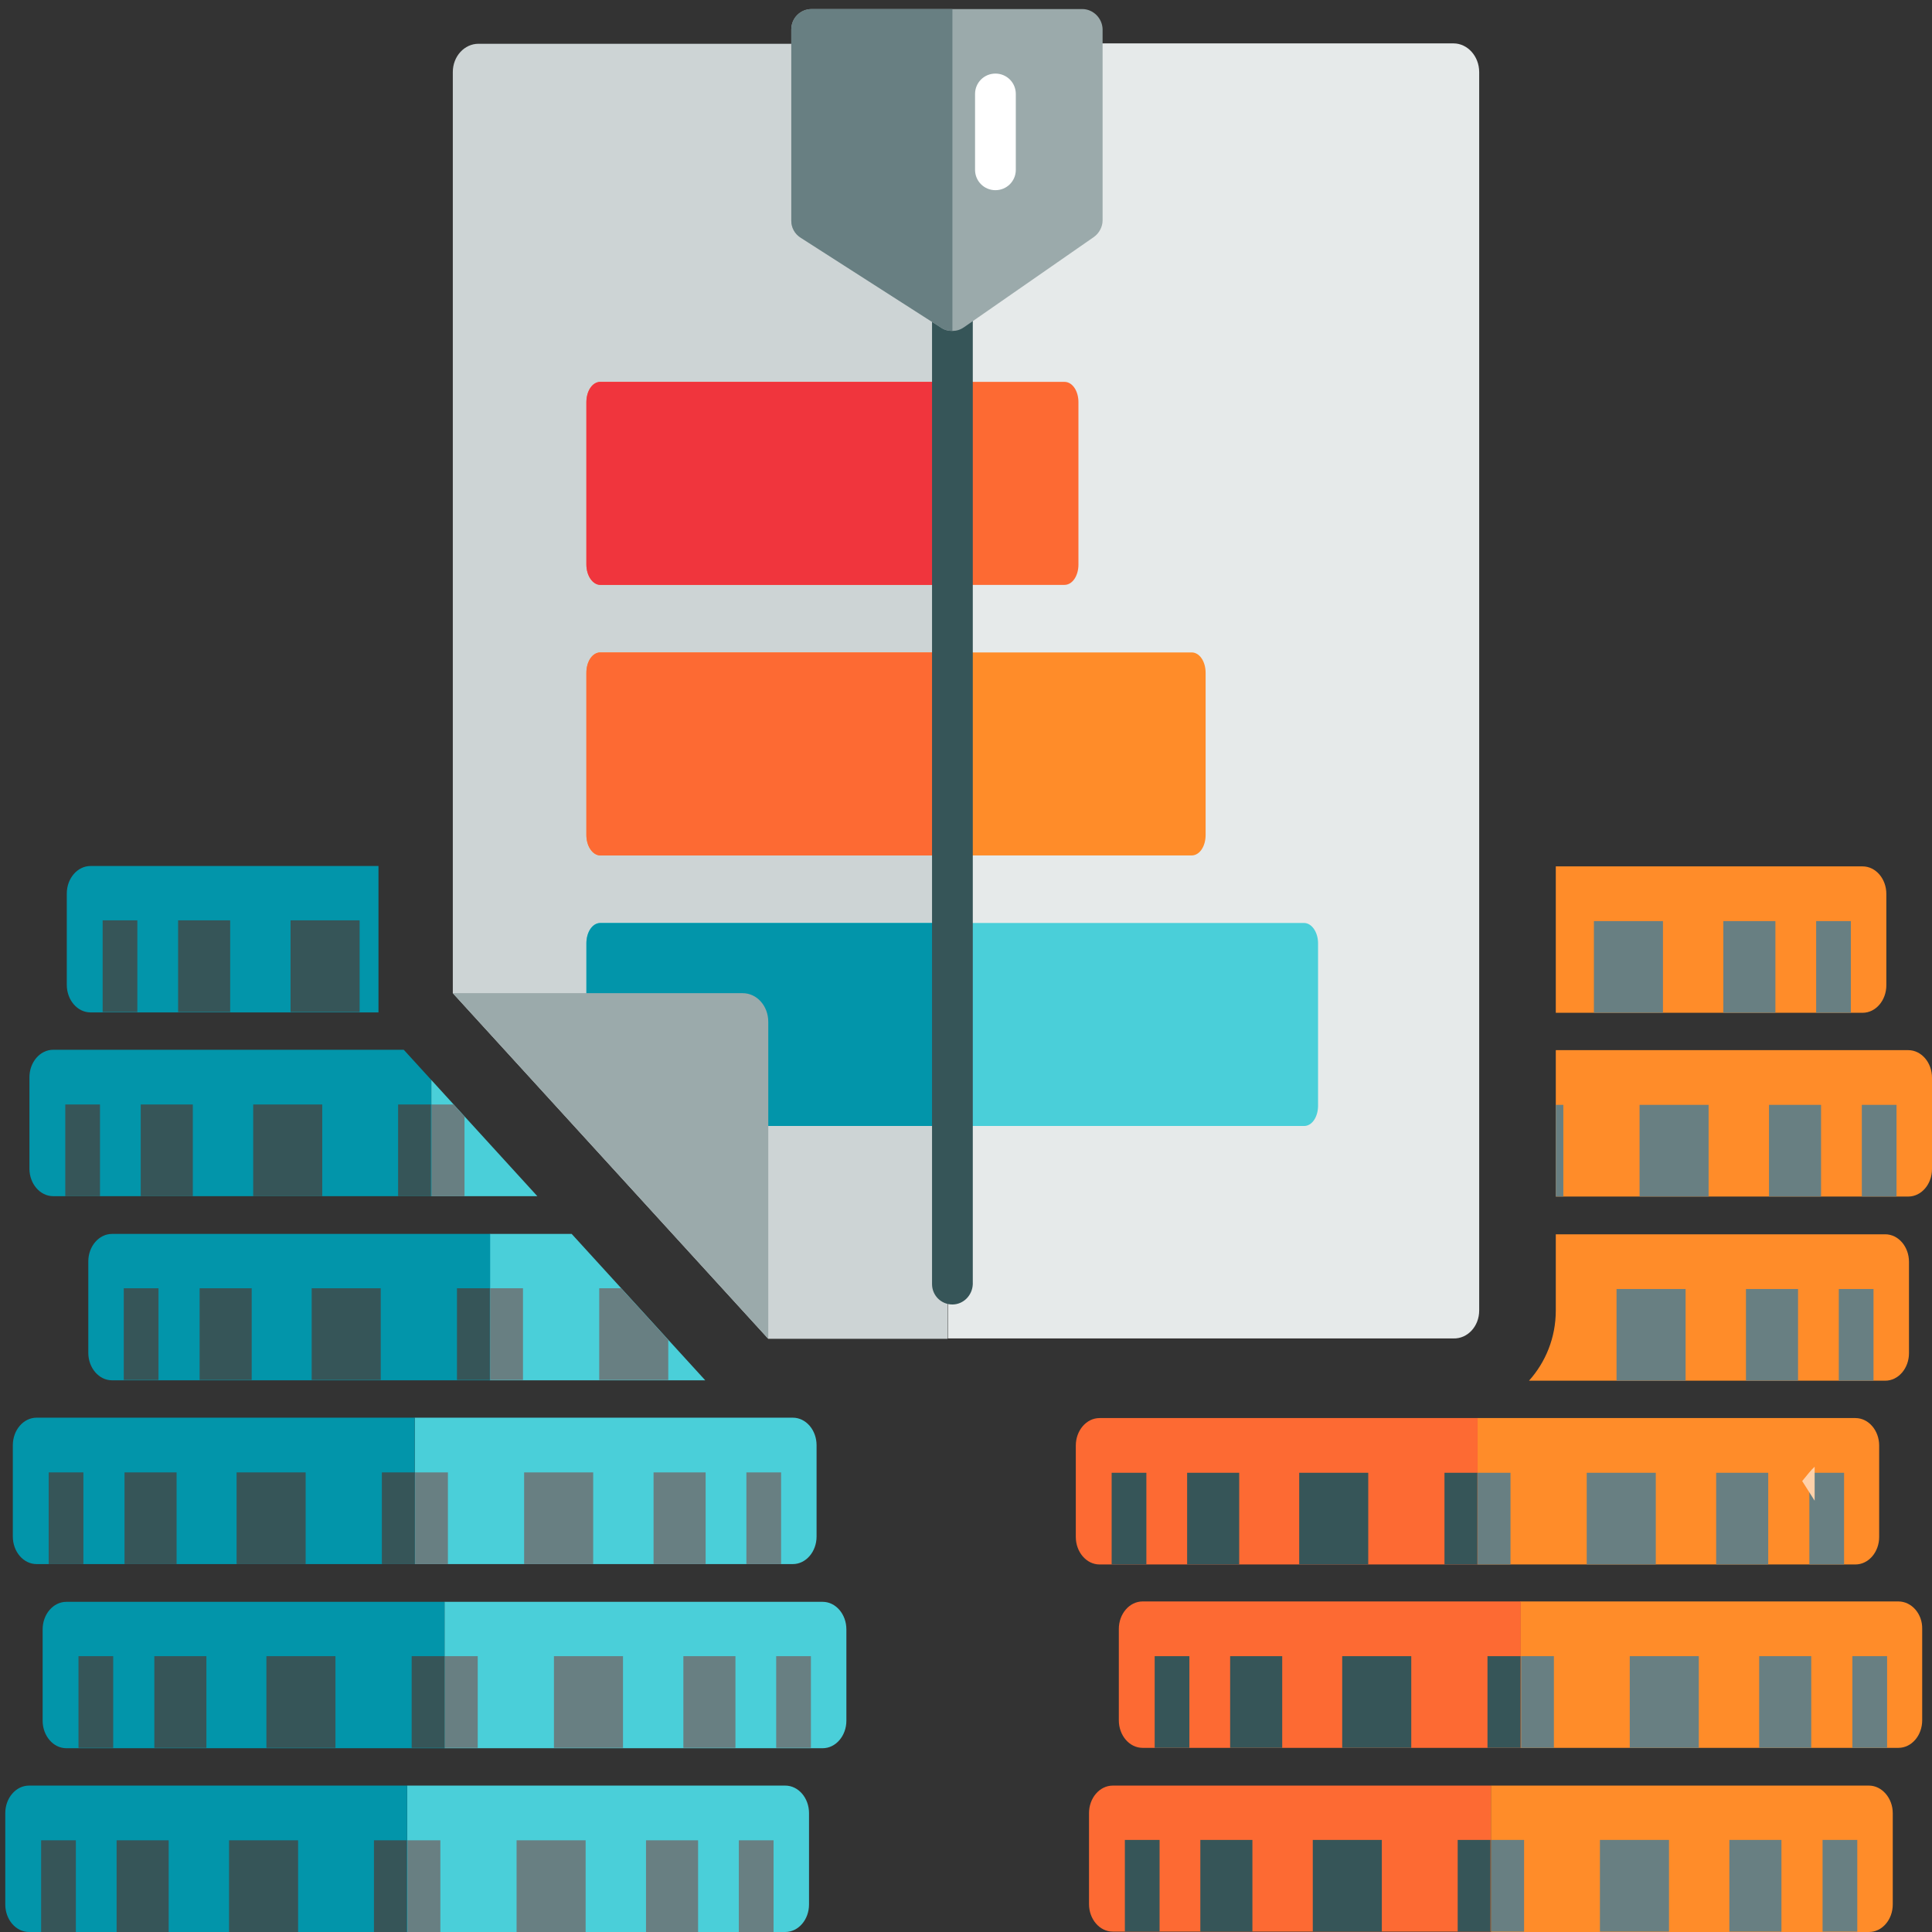 <?xml version="1.0" encoding="utf-8"?>
<!-- Generator: Adobe Illustrator 19.0.0, SVG Export Plug-In . SVG Version: 6.00 Build 0)  -->
<svg version="1.1" id="Layer_1" xmlns="http://www.w3.org/2000/svg" xmlns:xlink="http://www.w3.org/1999/xlink" x="0px" y="0px"
	 viewBox="96 11 512 512" style="enable-background:new 96 11 512 512;" xml:space="preserve">
<rect x="96" y="11" width="512" height="512" fill="#333333" stroke="none"/>
<style type="text/css">
	.st0{fill:#FF8C29;}
	.st1{fill:#687F82;}
	.st2{fill:#FD6A33;}
	.st3{fill:#365558;}
	.st4{fill:#FFD1A9;}
	.st5{fill:#0295AA;}
	.st6{fill:#4ACFD9;}
	.st7{fill:#E6EAEA;}
	.st8{fill:#CDD4D5;}
	.st9{fill:#F0353D;}
	.st10{fill:#9BAAAB;}
	.st11{fill:#FFFFFF;}
</style>
<g>
	<path class="st0" d="M589.6,240.6h-81.3v38.8h81.3c3.5,0,6.3-3.3,6.3-7.3v-24.2C595.9,243.9,593.1,240.6,589.6,240.6z"/>
	<rect x="577.3" y="255.1" class="st1" width="9.2" height="24.3"/>
	<rect x="552.7" y="255.1" class="st1" width="13.8" height="24.3"/>
	<rect x="518.4" y="255.1" class="st1" width="18.3" height="24.3"/>
	<path class="st0" d="M601.7,289.3h-93.4v38.8h93.4c3.5,0,6.3-3.3,6.3-7.3v-24.2C608,292.6,605.2,289.3,601.7,289.3z"/>
	<rect x="589.4" y="303.8" class="st1" width="9.2" height="24.3"/>
	<rect x="564.8" y="303.8" class="st1" width="13.8" height="24.3"/>
	<rect x="530.5" y="303.8" class="st1" width="18.3" height="24.3"/>
	<rect x="508.3" y="303.8" class="st1" width="2" height="24.3"/>
	<path class="st0" d="M595.6,338.1h-87.3v20.2c0,7.2-2.7,13.7-7.1,18.6h94.4c3.5,0,6.3-3.3,6.3-7.3v-24.2
		C601.9,341.4,599.1,338.1,595.6,338.1z"/>
	<rect x="583.3" y="352.6" class="st1" width="9.2" height="24.3"/>
	<rect x="558.7" y="352.6" class="st1" width="13.8" height="24.3"/>
	<rect x="524.4" y="352.6" class="st1" width="18.3" height="24.3"/>
	<g>
		<path class="st0" d="M587.7,386.8H487.5v38.8h100.2c3.5,0,6.3-3.3,6.3-7.3v-24.2C594,390.1,591.2,386.8,587.7,386.8z"/>
		<path class="st2" d="M387.4,386.8c-3.5,0-6.3,3.3-6.3,7.3v24.2c0,4,2.8,7.3,6.3,7.3h100.2v-38.8
			C487.6,386.8,387.4,386.8,387.4,386.8z"/>
		<rect x="390.6" y="401.3" class="st3" width="9.2" height="24.3"/>
		<rect x="410.6" y="401.3" class="st3" width="13.8" height="24.3"/>
		<rect x="440.3" y="401.3" class="st3" width="18.3" height="24.3"/>
		<rect x="487.5" y="401.3" class="st3" width="0.1" height="24.3"/>
		<rect x="478.8" y="401.3" class="st3" width="8.7" height="24.3"/>
		<rect x="575.5" y="401.3" class="st1" width="9.2" height="24.3"/>
		<rect x="550.8" y="401.3" class="st1" width="13.8" height="24.3"/>
		<rect x="516.5" y="401.3" class="st1" width="18.3" height="24.3"/>
		<rect x="487.6" y="401.3" class="st1" width="8.7" height="24.3"/>
	</g>
	<g>
		<path class="st0" d="M599.1,435.4H498.9v38.8h100.2c3.5,0,6.3-3.3,6.3-7.3v-24.2C605.5,438.7,602.6,435.4,599.1,435.4z"/>
		<path class="st2" d="M398.8,435.4c-3.5,0-6.3,3.3-6.3,7.3v24.2c0,4,2.8,7.3,6.3,7.3H499v-38.8H398.8z"/>
		<rect x="402" y="449.9" class="st3" width="9.2" height="24.3"/>
		<rect x="422" y="449.9" class="st3" width="13.8" height="24.3"/>
		<rect x="451.7" y="449.9" class="st3" width="18.3" height="24.3"/>
		<rect x="498.9" y="449.9" class="st3" width="0.1" height="24.3"/>
		<rect x="490.2" y="449.9" class="st3" width="8.7" height="24.3"/>
		<rect x="586.9" y="449.9" class="st1" width="9.2" height="24.3"/>
		<rect x="562.2" y="449.9" class="st1" width="13.8" height="24.3"/>
		<rect x="527.9" y="449.9" class="st1" width="18.3" height="24.3"/>
		<rect x="499.1" y="449.9" class="st1" width="8.7" height="24.3"/>
	</g>
	<g>
		<path class="st0" d="M591.3,484.2H491.1V523h100.2c3.5,0,6.3-3.3,6.3-7.3v-24.2C597.6,487.5,594.7,484.2,591.3,484.2z"/>
		<path class="st2" d="M390.9,484.2c-3.5,0-6.3,3.3-6.3,7.3v24.1c0,4,2.8,7.3,6.3,7.3h100.2v-38.7H390.9z"/>
		<rect x="394.1" y="498.6" class="st3" width="9.2" height="24.3"/>
		<rect x="414.1" y="498.6" class="st3" width="13.8" height="24.3"/>
		<rect x="443.9" y="498.6" class="st3" width="18.3" height="24.3"/>
		<rect x="491.1" y="498.6" class="st3" width="0.1" height="24.3"/>
		<rect x="482.3" y="498.6" class="st3" width="8.7" height="24.3"/>
		<rect x="579" y="498.6" class="st1" width="9.2" height="24.3"/>
		<rect x="554.3" y="498.6" class="st1" width="13.8" height="24.3"/>
		<rect x="520" y="498.6" class="st1" width="18.3" height="24.3"/>
		<rect x="491.2" y="498.6" class="st1" width="8.7" height="24.3"/>
	</g>
	<path class="st4" d="M484.1,469.5"/>
	<path class="st4" d="M573.6,403.5l3.3,5.2v-9C576,400.5,574.9,401.9,573.6,403.5z"/>
</g>
<g>
	<path class="st5" d="M120,240.5c-3.5,0-6.3,3.3-6.3,7.3V272c0,4,2.8,7.3,6.3,7.3h76.3v-38.8C168.6,240.5,120,240.5,120,240.5z"/>
	<rect x="123.2" y="254.9" class="st3" width="9.2" height="24.3"/>
	<rect x="143.2" y="254.9" class="st3" width="13.8" height="24.3"/>
	<rect x="173" y="254.9" class="st3" width="18.3" height="24.3"/>
	<polygon class="st6" points="210.3,328 238.4,328 210.3,297.2 	"/>
	<path class="st5" d="M110.1,289.2c-3.5,0-6.3,3.3-6.3,7.3v24.2c0,4,2.8,7.3,6.3,7.3h100.2v-30.8l-7.3-8H110.1z"/>
	<rect x="113.3" y="303.7" class="st3" width="9.2" height="24.3"/>
	<rect x="133.3" y="303.7" class="st3" width="13.8" height="24.3"/>
	<rect x="163.1" y="303.7" class="st3" width="18.3" height="24.3"/>
	<rect x="210.3" y="303.7" class="st3" width="0.1" height="24.3"/>
	<rect x="201.5" y="303.7" class="st3" width="8.7" height="24.3"/>
	<polygon class="st1" points="210.4,303.7 210.4,328 219.1,328 219.1,306.9 216.2,303.7 	"/>
	<polygon class="st6" points="225.8,338 225.8,376.8 282.9,376.8 247.5,338 	"/>
	<path class="st5" d="M119.4,345.3v24.2c0,4,2.8,7.3,6.3,7.3h100.2V338H125.7C122.2,338,119.4,341.3,119.4,345.3z"/>
	<rect x="128.8" y="352.4" class="st3" width="9.2" height="24.3"/>
	<rect x="148.9" y="352.4" class="st3" width="13.8" height="24.3"/>
	<rect x="178.6" y="352.4" class="st3" width="18.3" height="24.3"/>
	<rect x="225.8" y="352.4" class="st3" width="0.1" height="24.3"/>
	<rect x="217.1" y="352.4" class="st3" width="8.7" height="24.3"/>
	<polygon class="st1" points="254.8,352.4 254.8,376.7 273.1,376.7 273.1,366.1 260.6,352.4 	"/>
	<rect x="225.9" y="352.4" class="st1" width="8.7" height="24.3"/>
	<g>
		<path class="st6" d="M306.1,386.7H205.9v38.8h100.2c3.5,0,6.3-3.3,6.3-7.3V394C312.4,390,309.6,386.7,306.1,386.7z"/>
		<path class="st5" d="M105.7,386.7c-3.5,0-6.3,3.3-6.3,7.3v24.2c0,4,2.8,7.3,6.3,7.3h100.2v-38.8H105.7z"/>
		<rect x="108.9" y="401.2" class="st3" width="9.2" height="24.3"/>
		<rect x="129" y="401.2" class="st3" width="13.8" height="24.3"/>
		<rect x="158.7" y="401.2" class="st3" width="18.3" height="24.3"/>
		<rect x="205.9" y="401.2" class="st3" width="0.1" height="24.3"/>
		<rect x="197.2" y="401.2" class="st3" width="8.7" height="24.3"/>
		<rect x="293.8" y="401.2" class="st1" width="9.2" height="24.3"/>
		<rect x="269.2" y="401.2" class="st1" width="13.8" height="24.3"/>
		<rect x="234.9" y="401.2" class="st1" width="18.3" height="24.3"/>
		<rect x="206" y="401.2" class="st1" width="8.7" height="24.3"/>
	</g>
	<g>
		<path class="st6" d="M314,435.5H213.8v38.8H314c3.5,0,6.3-3.3,6.3-7.3v-24.2C320.3,438.8,317.5,435.5,314,435.5z"/>
		<path class="st5" d="M113.6,435.5c-3.5,0-6.3,3.3-6.3,7.3V467c0,4,2.8,7.3,6.3,7.3h100.2v-38.8
			C213.8,435.5,113.6,435.5,113.6,435.5z"/>
		<rect x="116.8" y="449.9" class="st3" width="9.2" height="24.3"/>
		<rect x="136.9" y="449.9" class="st3" width="13.8" height="24.3"/>
		<rect x="166.6" y="449.9" class="st3" width="18.3" height="24.3"/>
		<rect x="213.8" y="449.9" class="st3" width="0.1" height="24.3"/>
		<rect x="205.1" y="449.9" class="st3" width="8.7" height="24.3"/>
		<rect x="301.7" y="449.9" class="st1" width="9.2" height="24.3"/>
		<rect x="277.1" y="449.9" class="st1" width="13.8" height="24.3"/>
		<rect x="242.8" y="449.9" class="st1" width="18.3" height="24.3"/>
		<rect x="213.9" y="449.9" class="st1" width="8.7" height="24.3"/>
	</g>
	<g>
		<path class="st6" d="M304.1,484.2H203.9V523h100.2c3.5,0,6.3-3.3,6.3-7.3v-24.2C310.4,487.5,307.6,484.2,304.1,484.2z"/>
		<path class="st5" d="M103.7,484.2c-3.5,0-6.3,3.3-6.3,7.3v24.2c0,4,2.8,7.3,6.3,7.3h100.2v-38.8H103.7z"/>
		<rect x="106.9" y="498.7" class="st3" width="9.2" height="24.3"/>
		<rect x="126.9" y="498.7" class="st3" width="13.8" height="24.3"/>
		<rect x="156.7" y="498.7" class="st3" width="18.3" height="24.3"/>
		<rect x="203.9" y="498.7" class="st3" width="0.1" height="24.3"/>
		<rect x="195.1" y="498.7" class="st3" width="8.7" height="24.3"/>
		<rect x="291.8" y="498.7" class="st1" width="9.2" height="24.3"/>
		<rect x="267.2" y="498.7" class="st1" width="13.8" height="24.3"/>
		<rect x="232.9" y="498.7" class="st1" width="18.3" height="24.3"/>
		<rect x="204" y="498.7" class="st1" width="8.7" height="24.3"/>
	</g>
	<path class="st4" d="M193.8,557.9"/>
	<path class="st4" d="M193.7,560.4"/>
</g>
<g>
	<path class="st4" d="M442.8,50.5"/>
	<path class="st7" d="M488,358.3V30.1c0-4.2-3.1-7.6-6.8-7.6h-134v343.2h134C484.9,365.8,488,362.5,488,358.3z"/>
	<path class="st8" d="M222.8,22.6c-3.7,0-6.8,3.3-6.8,7.5v244.1l83.6,91.6h47.5V22.6H222.8z"/>
	<g>
		<path class="st2" d="M378.1,112.2h-123c-2.1,0-3.7,2.4-3.7,5.4v43c0,3,1.7,5.4,3.7,5.4h123c2.1,0,3.7-2.4,3.7-5.4v-43
			C381.8,114.6,380.2,112.2,378.1,112.2z"/>
		<path class="st0" d="M411.8,183.9H255.1c-2.1,0-3.7,2.4-3.7,5.4v43c0,3,1.7,5.4,3.7,5.4h156.7c2.1,0,3.7-2.4,3.7-5.4v-43
			C415.5,186.3,413.9,183.9,411.8,183.9z"/>
		<path class="st6" d="M441.6,255.6H255.1c-2.1,0-3.7,2.4-3.7,5.4v43c0,3,1.7,5.4,3.7,5.4h186.5c2.1,0,3.7-2.4,3.7-5.4v-43
			C445.3,258,443.6,255.6,441.6,255.6z"/>
		<path class="st9" d="M255.1,112.2c-2.1,0-3.7,2.4-3.7,5.4v43c0,3,1.7,5.4,3.7,5.4h97.2v-53.8H255.1L255.1,112.2z"/>
		<path class="st2" d="M255.1,183.9c-2.1,0-3.7,2.4-3.7,5.4v43c0,3,1.7,5.4,3.7,5.4h97.2v-53.8H255.1L255.1,183.9z"/>
		<path class="st5" d="M255.1,255.6c-2.1,0-3.7,2.4-3.7,5.4v43c0,3,1.7,5.4,3.7,5.4h97.2v-53.8H255.1L255.1,255.6z"/>
	</g>
	<g>
		<path id="SVGCleanerId_0_4_" class="st10" d="M292.8,274.2H216l83.6,91.6v-84C299.6,277.6,296.6,274.2,292.8,274.2z"/>
	</g>
	<g>
		<path class="st3" d="M348.4,356.7c-3,0-5.4-2.4-5.4-5.4v-258c0-3,2.4-5.4,5.4-5.4s5.4,2.4,5.4,5.4v258
			C353.7,354.3,351.3,356.7,348.4,356.7z"/>
		<path class="st10" d="M382.8,13.4h-71.7c-3,0-5.4,2.4-5.4,5.4v50.7c0,1.8,0.9,3.5,2.5,4.5l37.3,23.9c0.9,0.6,1.9,0.8,2.9,0.8
			c1.1,0,2.1-0.3,3.1-1l34.4-23.9c1.4-1,2.3-2.7,2.3-4.4V18.7C388.1,15.8,385.7,13.4,382.8,13.4z"/>
		<path class="st1" d="M311.1,13.4c-3,0-5.4,2.4-5.4,5.4v50.7c0,1.8,0.9,3.5,2.5,4.5l37.3,23.9c0.9,0.6,1.9,0.8,2.9,0.8V13.4
			L311.1,13.4L311.1,13.4z"/>
		<path class="st11" d="M359.8,61.4c-3,0-5.4-2.4-5.4-5.4V35.9c0-3,2.4-5.4,5.4-5.4s5.4,2.4,5.4,5.4V56
			C365.2,59,362.8,61.4,359.8,61.4z"/>
	</g>
</g>
</svg>
